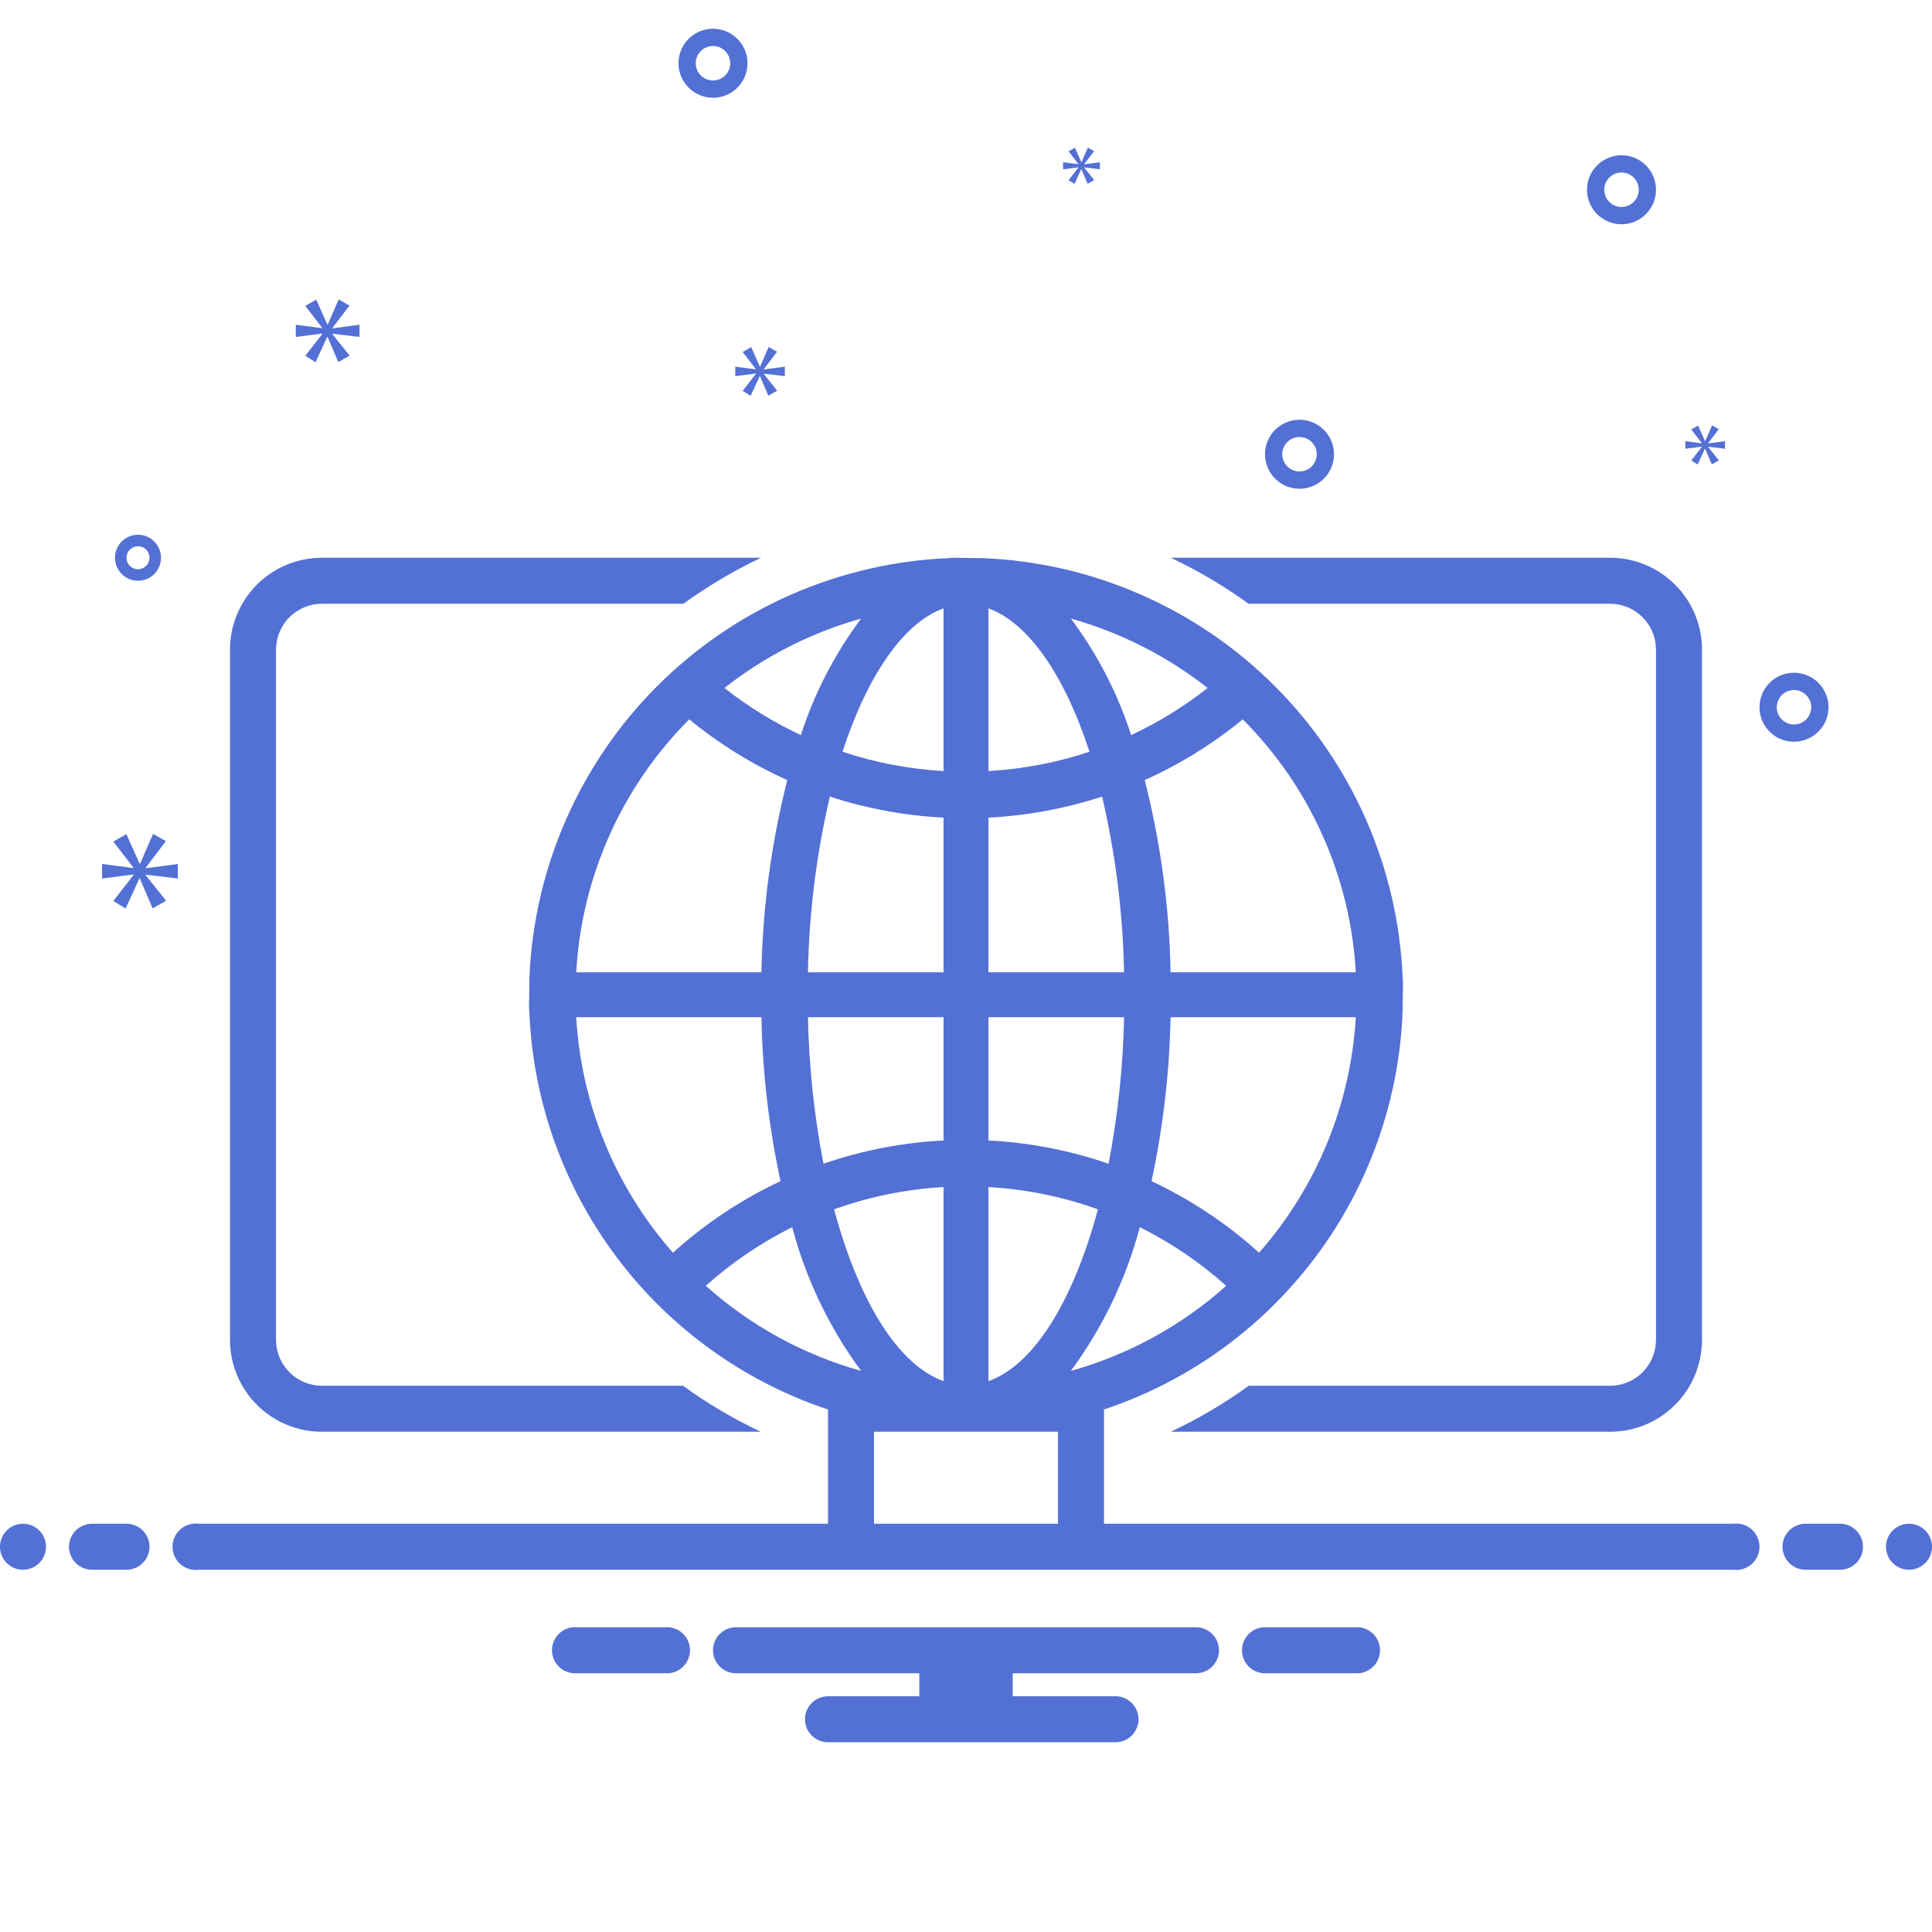 <svg width="100" height="100" viewBox="0 0 100 100" fill="none" xmlns="http://www.w3.org/2000/svg">
<path d="M16.667 74.107H39.378C37.964 73.443 36.616 72.645 35.353 71.726H16.667C16.037 71.727 15.432 71.478 14.986 71.033C14.54 70.589 14.288 69.986 14.286 69.356V33.62C14.288 32.991 14.54 32.387 14.986 31.943C15.432 31.498 16.037 31.249 16.667 31.25H35.375C36.638 30.333 37.983 29.536 39.393 28.869H16.667C16.042 28.868 15.423 28.991 14.846 29.229C14.268 29.467 13.744 29.817 13.302 30.258C12.859 30.7 12.508 31.224 12.269 31.8C12.029 32.377 11.905 32.996 11.905 33.62V69.356C11.905 69.98 12.029 70.599 12.269 71.176C12.508 71.752 12.86 72.276 13.302 72.718C13.744 73.159 14.269 73.509 14.846 73.747C15.423 73.986 16.042 74.108 16.667 74.107V74.107ZM83.333 31.25C83.963 31.249 84.568 31.498 85.014 31.943C85.46 32.387 85.712 32.991 85.714 33.62V69.356C85.712 69.986 85.46 70.589 85.014 71.033C84.568 71.478 83.963 71.727 83.333 71.726H64.635C63.367 72.645 62.016 73.442 60.599 74.107H83.333C84.595 74.109 85.805 73.609 86.698 72.718C87.591 71.826 88.094 70.617 88.095 69.356V33.62C88.095 32.996 87.971 32.377 87.731 31.8C87.492 31.224 87.141 30.7 86.698 30.259C86.256 29.817 85.731 29.468 85.154 29.229C84.577 28.991 83.958 28.868 83.333 28.869H60.6C62.012 29.536 63.359 30.333 64.623 31.25H83.333ZM83.929 11.607C84.282 11.607 84.627 11.502 84.921 11.306C85.214 11.11 85.443 10.831 85.578 10.505C85.713 10.178 85.749 9.819 85.68 9.473C85.611 9.127 85.441 8.808 85.191 8.559C84.942 8.309 84.623 8.139 84.277 8.07C83.931 8.001 83.572 8.036 83.245 8.172C82.919 8.307 82.64 8.536 82.444 8.829C82.248 9.123 82.143 9.468 82.143 9.821C82.143 10.295 82.332 10.749 82.666 11.084C83.001 11.418 83.455 11.607 83.929 11.607ZM83.929 8.929C84.105 8.929 84.278 8.981 84.425 9.079C84.572 9.177 84.686 9.317 84.754 9.48C84.821 9.643 84.839 9.822 84.804 9.996C84.77 10.169 84.685 10.328 84.56 10.453C84.435 10.578 84.276 10.663 84.103 10.697C83.93 10.732 83.75 10.714 83.587 10.646C83.424 10.579 83.284 10.464 83.186 10.318C83.088 10.171 83.036 9.998 83.036 9.821C83.036 9.585 83.13 9.358 83.297 9.19C83.465 9.023 83.692 8.929 83.929 8.929ZM67.262 25.298C67.615 25.298 67.96 25.193 68.254 24.997C68.548 24.8 68.776 24.522 68.912 24.195C69.047 23.869 69.082 23.51 69.013 23.163C68.944 22.817 68.774 22.499 68.525 22.249C68.275 22 67.957 21.829 67.61 21.761C67.264 21.692 66.905 21.727 66.579 21.862C66.252 21.997 65.973 22.226 65.777 22.52C65.581 22.814 65.476 23.159 65.476 23.512C65.477 23.985 65.665 24.439 66 24.774C66.335 25.109 66.788 25.297 67.262 25.298ZM67.262 22.619C67.439 22.619 67.611 22.671 67.758 22.77C67.905 22.868 68.019 23.007 68.087 23.17C68.154 23.333 68.172 23.513 68.138 23.686C68.103 23.859 68.018 24.018 67.893 24.143C67.768 24.268 67.609 24.353 67.436 24.388C67.263 24.422 67.083 24.404 66.92 24.337C66.757 24.269 66.618 24.155 66.519 24.008C66.421 23.861 66.369 23.689 66.369 23.512C66.369 23.275 66.463 23.048 66.631 22.881C66.798 22.713 67.025 22.619 67.262 22.619ZM36.905 5.06C37.258 5.06 37.603 4.955 37.897 4.759C38.191 4.562 38.419 4.283 38.555 3.957C38.69 3.631 38.725 3.272 38.656 2.925C38.587 2.579 38.417 2.261 38.167 2.011C37.918 1.761 37.599 1.591 37.253 1.522C36.907 1.454 36.548 1.489 36.221 1.624C35.895 1.759 35.616 1.988 35.42 2.282C35.224 2.575 35.119 2.921 35.119 3.274C35.12 3.747 35.308 4.201 35.643 4.536C35.977 4.871 36.431 5.059 36.905 5.06V5.06ZM36.905 2.381C37.081 2.381 37.254 2.433 37.401 2.531C37.548 2.63 37.662 2.769 37.73 2.932C37.797 3.095 37.815 3.275 37.781 3.448C37.746 3.621 37.661 3.78 37.536 3.905C37.411 4.03 37.252 4.115 37.079 4.15C36.906 4.184 36.726 4.166 36.563 4.099C36.4 4.031 36.261 3.917 36.162 3.77C36.064 3.623 36.012 3.45 36.012 3.274C36.012 3.037 36.106 2.81 36.274 2.643C36.441 2.475 36.668 2.381 36.905 2.381V2.381ZM94.643 36.607C94.643 36.254 94.538 35.909 94.342 35.615C94.146 35.321 93.867 35.093 93.54 34.957C93.214 34.822 92.855 34.787 92.509 34.856C92.162 34.925 91.844 35.095 91.594 35.344C91.345 35.594 91.175 35.912 91.106 36.259C91.037 36.605 91.072 36.964 91.207 37.291C91.343 37.617 91.571 37.896 91.865 38.092C92.159 38.288 92.504 38.393 92.857 38.393C93.331 38.392 93.784 38.204 94.119 37.869C94.454 37.535 94.642 37.081 94.643 36.607V36.607ZM91.964 36.607C91.964 36.431 92.017 36.258 92.115 36.111C92.213 35.964 92.352 35.85 92.516 35.782C92.679 35.715 92.858 35.697 93.031 35.731C93.204 35.766 93.364 35.851 93.489 35.976C93.613 36.101 93.698 36.26 93.733 36.433C93.767 36.606 93.75 36.786 93.682 36.949C93.615 37.112 93.5 37.251 93.353 37.349C93.206 37.448 93.034 37.5 92.857 37.5C92.62 37.5 92.394 37.406 92.226 37.238C92.059 37.071 91.965 36.844 91.964 36.607V36.607ZM7.143 27.679C6.907 27.679 6.677 27.748 6.481 27.879C6.286 28.01 6.133 28.196 6.043 28.413C5.953 28.631 5.929 28.87 5.975 29.101C6.021 29.332 6.135 29.544 6.301 29.711C6.468 29.877 6.68 29.991 6.911 30.037C7.142 30.083 7.381 30.059 7.598 29.969C7.816 29.879 8.002 29.726 8.133 29.53C8.264 29.335 8.333 29.105 8.333 28.869C8.333 28.553 8.207 28.251 7.984 28.028C7.761 27.805 7.458 27.679 7.143 27.679V27.679ZM7.143 29.464C7.025 29.464 6.91 29.429 6.812 29.364C6.714 29.299 6.638 29.206 6.593 29.097C6.548 28.988 6.536 28.868 6.559 28.753C6.582 28.637 6.639 28.531 6.722 28.448C6.805 28.365 6.911 28.308 7.027 28.285C7.142 28.262 7.262 28.274 7.371 28.319C7.479 28.364 7.572 28.441 7.638 28.538C7.703 28.636 7.738 28.751 7.738 28.869C7.738 29.027 7.675 29.178 7.564 29.29C7.452 29.401 7.301 29.464 7.143 29.464V29.464Z" fill="#5370D5"/>
<path d="M1.19 81.25C1.848 81.25 2.381 80.717 2.381 80.059C2.381 79.402 1.848 78.869 1.19 78.869C0.533 78.869 0 79.402 0 80.059C0 80.717 0.533 81.25 1.19 81.25Z" fill="#5370D5"/>
<path d="M6.548 78.869H4.762C4.446 78.869 4.143 78.995 3.92 79.218C3.697 79.441 3.571 79.744 3.571 80.059C3.571 80.375 3.697 80.678 3.92 80.901C4.143 81.125 4.446 81.25 4.762 81.25H6.548C6.863 81.25 7.166 81.125 7.389 80.901C7.613 80.678 7.738 80.375 7.738 80.059C7.738 79.744 7.613 79.441 7.389 79.218C7.166 78.995 6.863 78.869 6.548 78.869ZM95.238 78.869H93.452C93.137 78.869 92.834 78.995 92.611 79.218C92.387 79.441 92.262 79.744 92.262 80.059C92.262 80.375 92.387 80.678 92.611 80.901C92.834 81.125 93.137 81.25 93.452 81.25H95.238C95.554 81.25 95.857 81.125 96.08 80.901C96.303 80.678 96.429 80.375 96.429 80.059C96.429 79.744 96.303 79.441 96.08 79.218C95.857 78.995 95.554 78.869 95.238 78.869Z" fill="#5370D5"/>
<path d="M98.809 81.25C99.467 81.25 100 80.717 100 80.059C100 79.402 99.467 78.869 98.809 78.869C98.152 78.869 97.619 79.402 97.619 80.059C97.619 80.717 98.152 81.25 98.809 81.25Z" fill="#5370D5"/>
<path d="M89.715 78.869H57.143V72.954C61.507 71.5 65.323 68.75 68.085 65.072C70.846 61.393 72.42 56.96 72.598 52.364L72.619 50.767L72.602 50.625C72.372 44.935 70.009 39.54 65.983 35.513C61.957 31.486 56.563 29.121 50.874 28.889L49.28 28.869L49.137 28.887C43.448 29.117 38.054 31.479 34.027 35.503C30 39.528 27.635 44.921 27.402 50.61L27.381 52.206L27.398 52.348C27.576 56.947 29.15 61.383 31.912 65.065C34.674 68.747 38.492 71.5 42.857 72.957V78.869H10.285C10.116 78.847 9.943 78.861 9.78 78.911C9.617 78.961 9.466 79.045 9.337 79.157C9.209 79.27 9.106 79.409 9.036 79.564C8.965 79.72 8.929 79.889 8.929 80.059C8.929 80.23 8.965 80.399 9.036 80.555C9.106 80.71 9.209 80.849 9.337 80.962C9.466 81.075 9.617 81.159 9.78 81.208C9.943 81.258 10.116 81.272 10.285 81.25H89.715C89.884 81.272 90.057 81.258 90.22 81.208C90.383 81.159 90.534 81.075 90.663 80.962C90.791 80.849 90.894 80.71 90.964 80.555C91.035 80.399 91.071 80.23 91.071 80.059C91.071 79.889 91.035 79.72 90.964 79.564C90.894 79.409 90.791 79.27 90.663 79.157C90.534 79.045 90.383 78.961 90.22 78.911C90.057 78.861 89.884 78.847 89.715 78.869ZM65.169 64.841C63.508 63.337 61.632 62.088 59.603 61.136C60.203 58.345 60.533 55.503 60.589 52.65H70.176C69.916 57.159 68.153 61.451 65.169 64.841H65.169ZM70.176 50.324H60.589C60.527 46.968 60.078 43.631 59.251 40.377C61.074 39.559 62.78 38.502 64.325 37.233C67.817 40.73 69.9 45.39 70.176 50.324H70.176ZM62.504 35.61C61.284 36.573 59.956 37.391 58.548 38.049C57.848 35.881 56.794 33.842 55.429 32.017C58.001 32.738 60.405 33.958 62.504 35.61V35.61ZM51.162 31.489C53.199 32.225 55.079 34.886 56.392 38.91C54.701 39.473 52.942 39.809 51.162 39.91V31.489ZM51.162 42.32C53.163 42.22 55.142 41.853 57.046 41.23C57.742 44.213 58.122 47.261 58.181 50.324H51.162V42.32ZM58.182 52.65C58.131 55.196 57.862 57.733 57.379 60.234C55.374 59.543 53.281 59.138 51.163 59.031L51.162 52.65H58.182ZM51.162 61.443C53.097 61.552 55.005 61.94 56.83 62.594C55.512 67.47 53.471 70.664 51.162 71.487V61.443ZM48.838 31.488V39.91C47.058 39.809 45.299 39.473 43.608 38.909C44.922 34.884 46.801 32.224 48.838 31.488ZM42.622 60.235C42.139 57.734 41.871 55.196 41.819 52.65H48.838V59.031C46.72 59.137 44.627 59.543 42.622 60.235ZM48.838 61.443V71.487C46.527 70.663 44.487 67.469 43.172 62.594C44.995 61.939 46.904 61.552 48.838 61.443V61.443ZM41.819 50.324C41.876 47.262 42.256 44.214 42.953 41.231C44.857 41.853 46.836 42.219 48.837 42.32L48.838 50.324L41.819 50.324ZM44.573 32.017C43.207 33.842 42.153 35.88 41.453 38.049C40.045 37.391 38.718 36.572 37.497 35.61C39.596 33.958 42.001 32.737 44.573 32.017H44.573ZM35.675 37.233C37.22 38.501 38.926 39.558 40.749 40.377C39.924 43.63 39.474 46.968 39.411 50.324H29.825C30.1 45.39 32.183 40.73 35.675 37.233H35.675ZM29.825 52.65H39.411C39.467 55.503 39.798 58.345 40.4 61.136C38.37 62.087 36.493 63.337 34.832 64.841C31.847 61.451 30.084 57.159 29.825 52.65V52.65ZM36.532 66.553C37.88 65.346 39.384 64.326 41.004 63.518C41.715 66.2 42.925 68.724 44.571 70.957C41.589 70.124 38.839 68.617 36.532 66.553V66.553ZM54.762 78.869H45.238V74.107H54.762V78.869ZM55.428 70.957C57.074 68.724 58.285 66.2 58.996 63.518C60.616 64.326 62.12 65.346 63.468 66.553C61.161 68.618 58.41 70.124 55.428 70.957V70.957Z" fill="#5370D5"/>
<path d="M7.536 44.92L8.586 43.538L7.923 43.163L7.249 44.709H7.227L6.542 43.174L5.867 43.56L6.906 44.908V44.93L5.282 44.721V45.472L6.917 45.262V45.284L5.867 46.632L6.497 47.03L7.215 45.472H7.238L7.901 47.019L8.597 46.621L7.536 45.295V45.273L9.204 45.472V44.721L7.536 44.942V44.92Z" fill="#5370D5"/>
<path d="M17.204 16.976L18.087 15.816L17.53 15.499L16.963 16.799H16.944L16.369 15.509L15.802 15.834L16.675 16.967V16.986L15.309 16.809V17.441L16.684 17.264V17.283L15.802 18.416L16.331 18.75L16.935 17.441H16.954L17.511 18.741L18.096 18.407L17.204 17.292V17.273L18.607 17.441V16.809L17.204 16.995V16.976Z" fill="#5370D5"/>
<path d="M55.82 8.671L55.309 9.325L55.615 9.518L55.964 8.762H55.975L56.296 9.513L56.635 9.32L56.12 8.676V8.665L56.929 8.762V8.397L56.12 8.504V8.493L56.629 7.823L56.308 7.641L55.98 8.392H55.97L55.638 7.646L55.309 7.834L55.814 8.488V8.499L55.026 8.397V8.762L55.82 8.66V8.671Z" fill="#5370D5"/>
<path d="M89.286 23.227V22.834L88.413 22.95V22.938L88.963 22.215L88.615 22.019L88.263 22.829H88.251L87.893 22.025L87.54 22.227L88.083 22.933V22.944L87.233 22.834V23.227L88.089 23.118V23.129L87.54 23.834L87.869 24.043L88.245 23.227H88.257L88.604 24.037L88.968 23.829L88.413 23.135V23.123L89.286 23.227Z" fill="#5370D5"/>
<path d="M39.127 19.348L38.441 20.229L38.852 20.489L39.323 19.47H39.337L39.77 20.482L40.226 20.222L39.532 19.355V19.34L40.623 19.47V18.979L39.532 19.124V19.109L40.219 18.206L39.785 17.961L39.345 18.972H39.33L38.882 17.967L38.441 18.22L39.12 19.102V19.117L38.058 18.979V19.47L39.127 19.333V19.348Z" fill="#5370D5"/>
<path d="M70.33 84.226H65.385C65.085 84.25 64.806 84.386 64.602 84.607C64.399 84.827 64.286 85.116 64.286 85.417C64.286 85.717 64.399 86.006 64.602 86.227C64.806 86.447 65.085 86.583 65.385 86.607H70.33C70.629 86.583 70.908 86.447 71.112 86.227C71.316 86.006 71.429 85.717 71.429 85.417C71.429 85.116 71.316 84.827 71.112 84.607C70.908 84.386 70.629 84.25 70.33 84.226ZM34.615 84.226H29.67C29.371 84.25 29.092 84.386 28.888 84.607C28.684 84.827 28.571 85.116 28.571 85.417C28.571 85.717 28.684 86.006 28.888 86.227C29.092 86.447 29.371 86.583 29.67 86.607H34.615C34.915 86.583 35.194 86.447 35.398 86.227C35.601 86.006 35.714 85.717 35.714 85.417C35.714 85.116 35.601 84.827 35.398 84.607C35.194 84.386 34.915 84.25 34.615 84.226V84.226ZM61.905 84.226H38.095C37.779 84.226 37.477 84.352 37.253 84.575C37.03 84.798 36.905 85.101 36.905 85.417C36.905 85.732 37.03 86.035 37.253 86.258C37.477 86.482 37.779 86.607 38.095 86.607H47.583V87.798H42.857C42.541 87.798 42.239 87.923 42.015 88.146C41.792 88.37 41.667 88.672 41.667 88.988C41.667 89.304 41.792 89.607 42.015 89.83C42.239 90.053 42.541 90.179 42.857 90.179H57.738C58.054 90.179 58.357 90.053 58.58 89.83C58.803 89.607 58.929 89.304 58.929 88.988C58.929 88.672 58.803 88.37 58.58 88.146C58.357 87.923 58.054 87.798 57.738 87.798H52.417V86.607H61.905C62.221 86.607 62.523 86.482 62.746 86.258C62.97 86.035 63.095 85.732 63.095 85.417C63.095 85.101 62.97 84.798 62.746 84.575C62.523 84.352 62.221 84.226 61.905 84.226Z" fill="#5370D5"/>
</svg>
